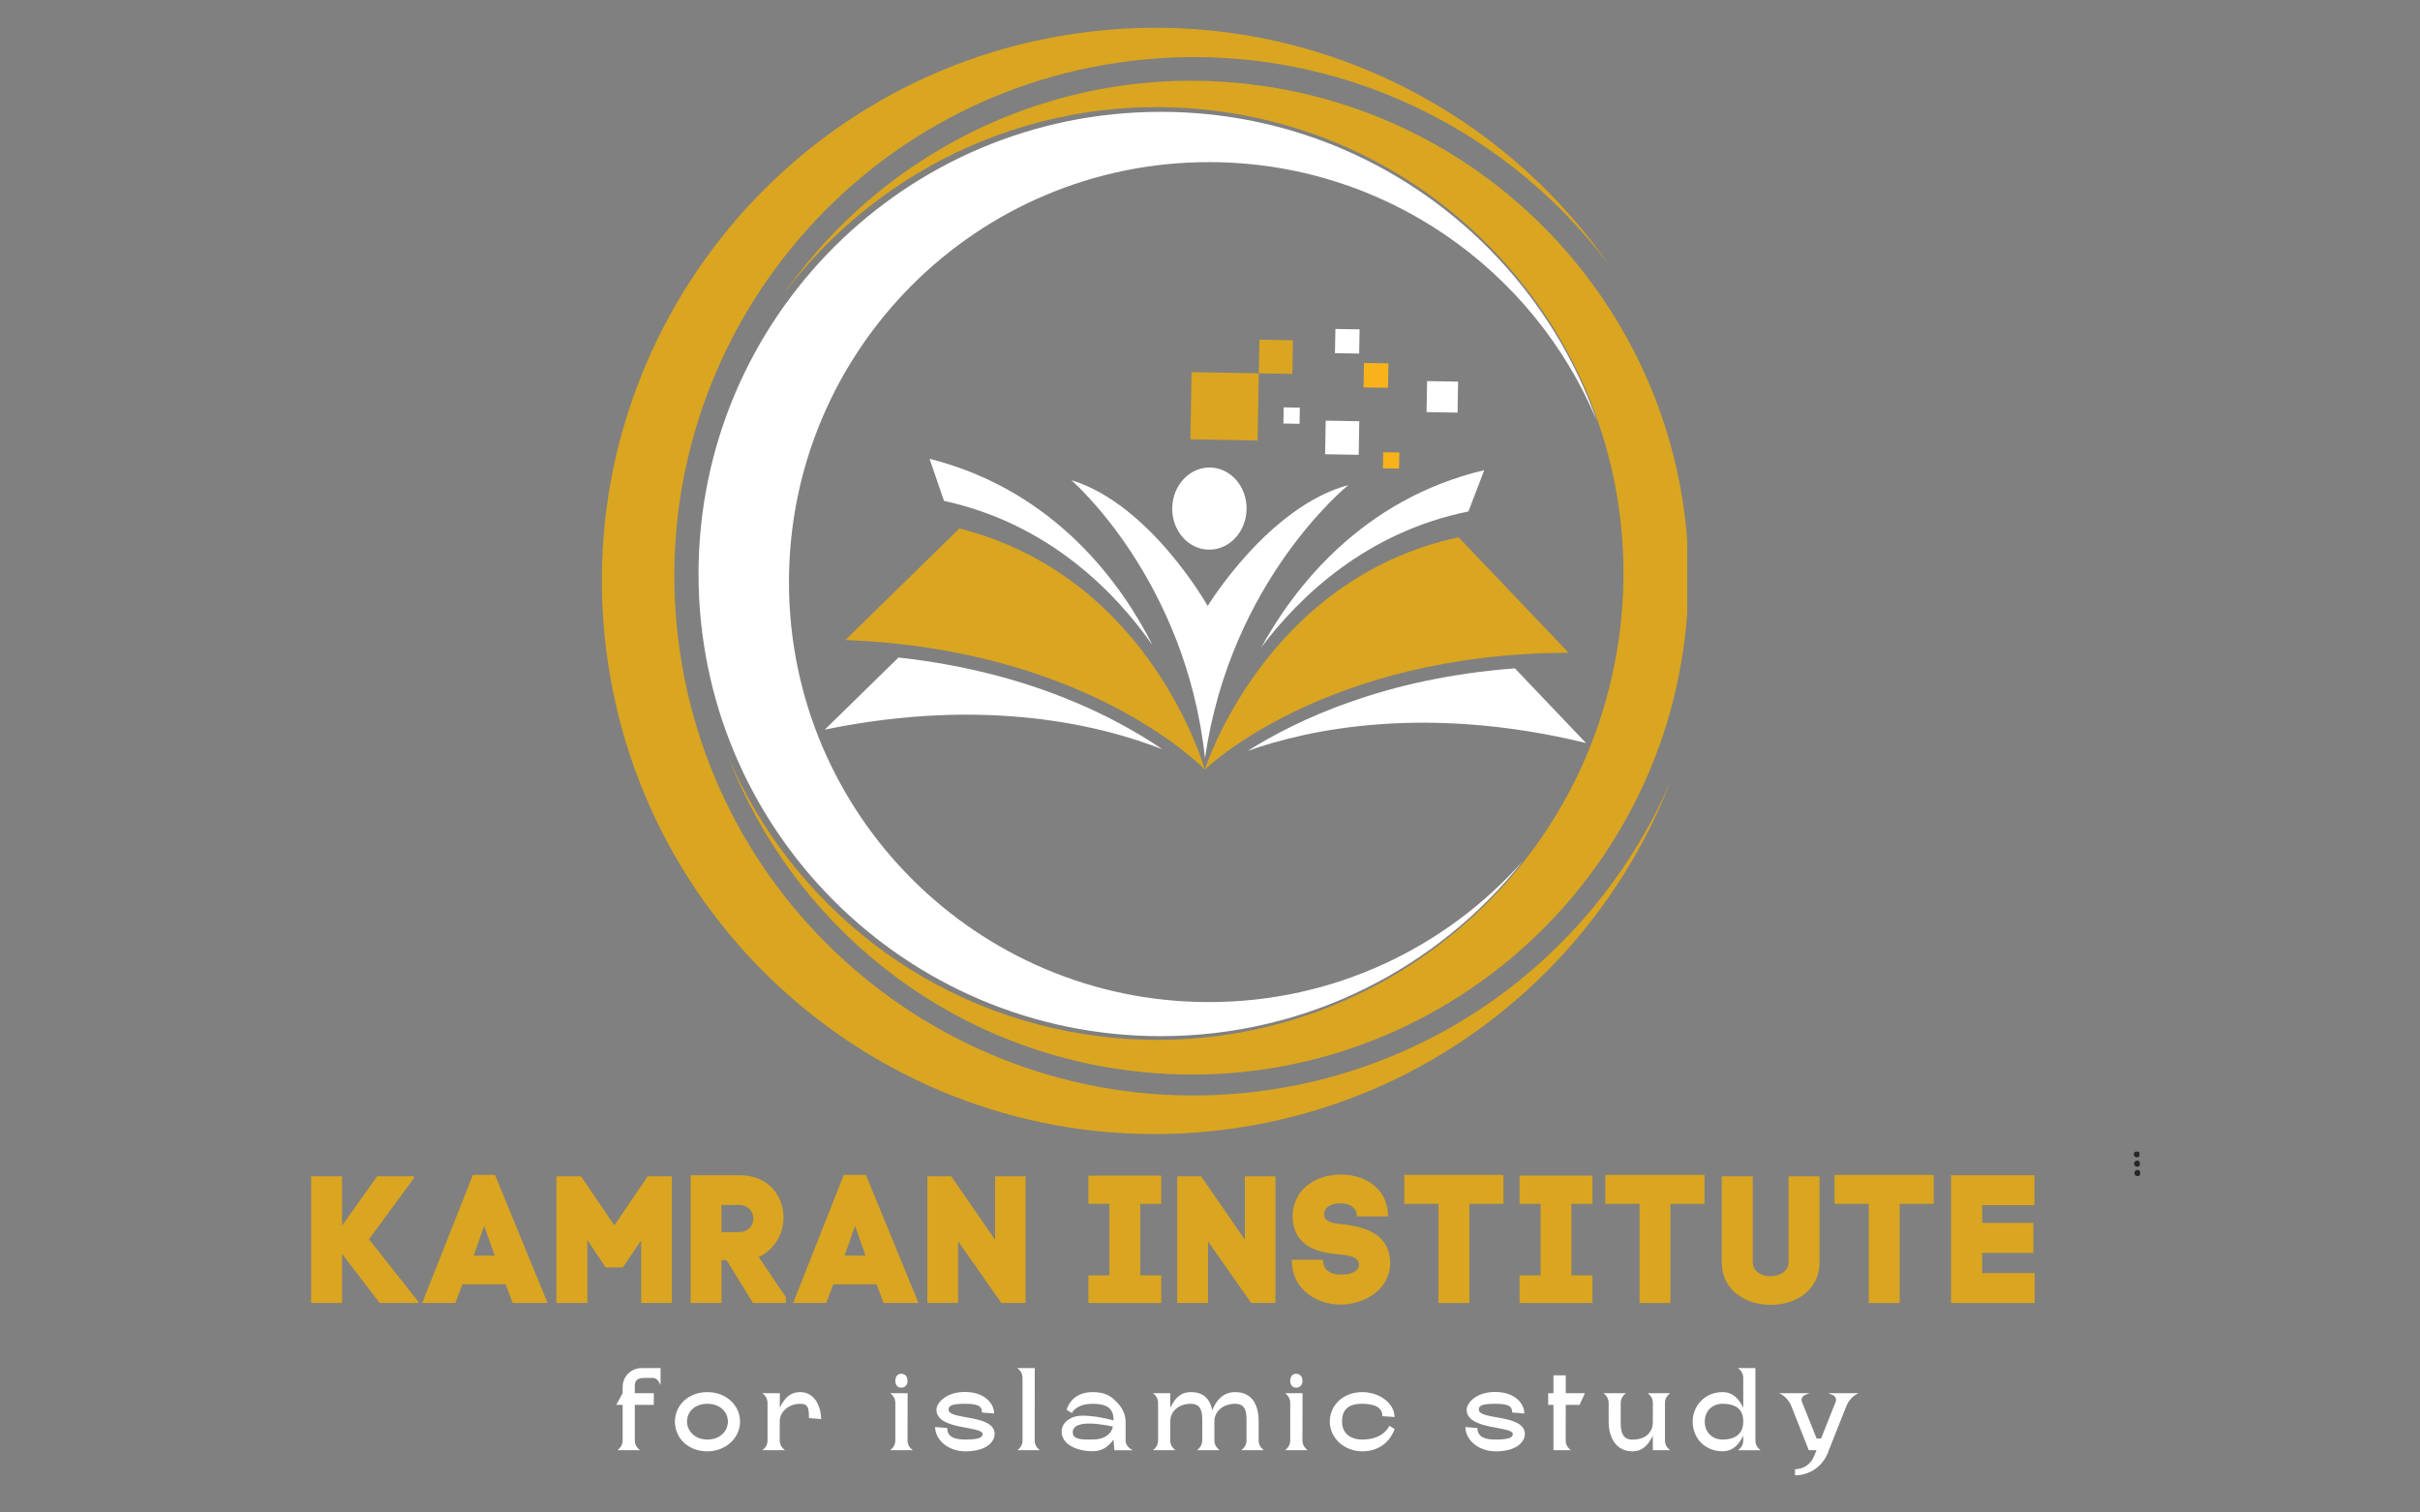 <svg xmlns="http://www.w3.org/2000/svg" xmlns:xlink="http://www.w3.org/1999/xlink" width="1280" zoomAndPan="magnify" viewBox="0 0 960 600" height="800" preserveAspectRatio="xMidYMid meet" version="1.0"><rect x="0" y="0" width="960" height="600" fill="#808080" stroke="none"/><defs><clipPath id="8dba224a72"><path d="M 846 456 L 849 456 L 849 467 L 846 467 Z M 846 456 " clip-rule="nonzero"/></clipPath><clipPath id="d687c965a1"><path d="M 846.746 466.66 L 846.418 456.914 L 848.668 456.84 L 848.996 466.582 Z M 846.746 466.66 " clip-rule="nonzero"/></clipPath><clipPath id="489f4b6d32"><path d="M 846.746 466.66 L 846.418 456.914 L 848.668 456.84 L 848.996 466.582 Z M 846.746 466.66 " clip-rule="nonzero"/></clipPath><clipPath id="b4f7eaac32"><path d="M 477.93 213 L 622.309 213 L 622.309 305.09 L 477.93 305.09 Z M 477.93 213 " clip-rule="nonzero"/></clipPath><clipPath id="d97fe2b016"><path d="M 495 265 L 629.16 265 L 629.16 298 L 495 298 Z M 495 265 " clip-rule="nonzero"/></clipPath><clipPath id="cd5b02e949"><path d="M 335.082 209.43 L 478 209.43 L 478 305.09 L 335.082 305.09 Z M 335.082 209.43 " clip-rule="nonzero"/></clipPath><clipPath id="7b7bc6a287"><path d="M 327.148 260 L 462 260 L 462 298 L 327.148 298 Z M 327.148 260 " clip-rule="nonzero"/></clipPath><clipPath id="24bf0989ab"><path d="M 529 130.488 L 539.766 130.488 L 539.766 141 L 529 141 Z M 529 130.488 " clip-rule="nonzero"/></clipPath><clipPath id="30d8012673"><path d="M 288.551 32 L 669.309 32 L 669.309 426.535 L 288.551 426.535 Z M 288.551 32 " clip-rule="nonzero"/></clipPath><clipPath id="f2e6d91fd8"><path d="M 238.75 11.027 L 663 11.027 L 663 449.883 L 238.75 449.883 Z M 238.75 11.027 " clip-rule="nonzero"/></clipPath></defs><g clip-path="url(#8dba224a72)"><g clip-path="url(#d687c965a1)"><g clip-path="url(#489f4b6d32)"><path fill="#272727" d="M 846.703 465.383 C 846.727 466.066 847.301 466.605 847.988 466.582 C 848.672 466.559 849.211 465.984 849.188 465.297 C 849.164 464.613 848.59 464.074 847.906 464.098 C 847.219 464.121 846.68 464.695 846.703 465.383 Z M 846.453 457.934 C 846.477 458.617 847.051 459.156 847.738 459.133 C 848.422 459.109 848.961 458.535 848.938 457.848 C 848.914 457.164 848.34 456.625 847.652 456.648 C 846.969 456.672 846.43 457.246 846.453 457.934 Z M 846.578 461.656 C 846.602 462.344 847.176 462.879 847.863 462.855 C 848.547 462.836 849.086 462.262 849.062 461.574 C 849.039 460.887 848.465 460.352 847.777 460.375 C 847.094 460.398 846.555 460.973 846.578 461.656 Z M 846.578 461.656 " fill-opacity="1" fill-rule="nonzero"/></g></g></g><path fill="#daa520" d="M 150.641 516.902 L 165.859 516.902 L 165.859 516.266 L 146.398 491.621 L 164.191 467.371 L 164.191 466.645 L 149.613 466.645 L 135.699 486.164 L 135.699 466.645 L 123.422 466.645 L 123.422 516.902 L 135.699 516.902 L 135.699 497.441 Z M 150.641 516.902 " fill-opacity="1" fill-rule="nonzero"/><path fill="#daa520" d="M 187.594 466.066 L 167.496 516.902 L 180.621 516.902 L 183.438 509.504 L 200.598 509.504 L 203.387 516.902 L 217.238 516.902 L 196.352 466.066 Z M 192.047 486.316 L 195.93 497.23 L 196.199 498.109 L 187.863 498.109 L 188.32 496.957 Z M 192.047 486.316 " fill-opacity="1" fill-rule="nonzero"/><path fill="#daa520" d="M 243.711 486.105 L 230.496 466.645 L 220.734 466.645 L 220.734 516.902 L 233.012 516.902 L 233.012 491.926 L 240.258 502.777 L 247.078 502.777 L 254.352 492.074 L 254.352 516.902 L 266.539 516.902 L 266.539 466.645 L 256.93 466.645 Z M 243.711 486.105 " fill-opacity="1" fill-rule="nonzero"/><path fill="#daa520" d="M 293.516 466.219 L 273.992 466.219 L 273.992 516.902 L 286.207 516.902 L 286.207 499.895 L 288.211 499.895 L 298.699 516.902 L 311.762 516.902 L 311.762 514.598 L 301 498.684 C 307.609 495.5 310.824 489.043 310.824 482.953 C 310.824 474.617 305.004 466.219 293.516 466.219 Z M 293.242 488.77 L 286.207 488.77 L 286.207 478.012 L 293.242 478.012 C 296.969 478.012 298.848 480.801 298.848 483.465 C 298.848 486.043 296.91 488.77 293.242 488.77 Z M 293.242 488.77 " fill-opacity="1" fill-rule="nonzero"/><path fill="#daa520" d="M 334.727 466.066 L 314.629 516.902 L 327.754 516.902 L 330.574 509.504 L 347.73 509.504 L 350.52 516.902 L 364.371 516.902 L 343.484 466.066 Z M 339.18 486.316 L 343.062 497.23 L 343.336 498.109 L 335 498.109 L 335.453 496.957 Z M 339.18 486.316 " fill-opacity="1" fill-rule="nonzero"/><path fill="#daa520" d="M 394.727 466.645 L 394.727 491.773 L 377.359 466.645 L 367.871 466.645 L 367.871 516.902 L 380.086 516.902 L 380.086 492.438 L 397.246 516.902 L 406.852 516.902 L 406.852 466.645 Z M 394.727 466.645 " fill-opacity="1" fill-rule="nonzero"/><path fill="#daa520" d="M 460.684 516.902 L 460.684 505.93 L 452.348 505.93 L 452.348 477.555 L 460.684 477.555 L 460.684 466.371 L 431.766 466.371 L 431.766 477.555 L 440.102 477.555 L 440.102 505.93 L 431.766 505.93 L 431.766 516.902 Z M 460.684 516.902 " fill-opacity="1" fill-rule="nonzero"/><path fill="#daa520" d="M 493.844 466.645 L 493.844 491.773 L 476.473 466.645 L 466.984 466.645 L 466.984 516.902 L 479.203 516.902 L 479.203 492.438 L 496.359 516.902 L 505.969 516.902 L 505.969 466.645 Z M 493.844 466.645 " fill-opacity="1" fill-rule="nonzero"/><path fill="#daa520" d="M 538.27 482.527 L 550.605 482.527 C 550.605 470.949 540.938 465.945 531.965 465.945 C 521.262 465.945 512.23 472.555 512.777 483.59 L 512.777 483.527 C 513.715 495.078 523.355 496.863 531.449 497.652 C 533.328 497.863 539.059 498.016 539.059 501.625 C 539.059 504.473 535.844 505.625 531.812 505.625 C 529.023 505.625 524.84 504.684 524.84 499.746 L 512.441 499.746 C 512.441 512.535 523.566 517.539 531.75 517.539 C 541.301 517.539 551.484 511.504 551.484 501.047 C 551.484 499.957 551.332 498.684 551.121 497.531 C 548.969 488.469 539.996 486.621 532.875 485.68 C 531.234 485.527 525.266 485.469 525.266 481.738 C 525.266 479.012 527.934 477.344 531.75 477.344 C 535.539 477.344 538.27 479.133 538.27 482.527 Z M 538.27 482.527 " fill-opacity="1" fill-rule="nonzero"/><path fill="#daa520" d="M 596.414 466.066 L 557.07 466.066 L 557.07 477.555 L 570.648 477.555 L 570.648 516.902 L 582.926 516.902 L 582.926 477.555 L 596.414 477.555 Z M 596.414 466.066 " fill-opacity="1" fill-rule="nonzero"/><path fill="#daa520" d="M 631.715 516.902 L 631.715 505.93 L 623.379 505.93 L 623.379 477.555 L 631.715 477.555 L 631.715 466.371 L 602.797 466.371 L 602.797 477.555 L 611.133 477.555 L 611.133 505.93 L 602.797 505.93 L 602.797 516.902 Z M 631.715 516.902 " fill-opacity="1" fill-rule="nonzero"/><path fill="#daa520" d="M 676.156 466.066 L 636.809 466.066 L 636.809 477.555 L 650.391 477.555 L 650.391 516.902 L 662.668 516.902 L 662.668 477.555 L 676.156 477.555 Z M 676.156 466.066 " fill-opacity="1" fill-rule="nonzero"/><path fill="#daa520" d="M 702.547 517.629 C 712.184 517.629 721.793 512.02 721.793 500.746 L 721.793 466.645 L 709.516 466.645 L 709.516 500.684 C 709.516 504.414 705.941 506.293 702.332 506.293 C 698.816 506.293 695.301 504.414 695.301 500.684 L 695.301 466.645 L 683.023 466.645 L 683.023 500.746 C 683.023 512.172 692.785 517.629 702.547 517.629 Z M 702.547 517.629 " fill-opacity="1" fill-rule="nonzero"/><path fill="#daa520" d="M 767.09 466.066 L 727.746 466.066 L 727.746 477.555 L 741.324 477.555 L 741.324 516.902 L 753.602 516.902 L 753.602 477.555 L 767.09 477.555 Z M 767.09 466.066 " fill-opacity="1" fill-rule="nonzero"/><path fill="#daa520" d="M 773.957 466.219 L 773.957 516.902 L 807.121 516.902 L 807.121 505.051 L 786.324 505.051 L 786.324 497.016 L 806.637 497.016 L 806.637 485.105 L 786.324 485.105 L 786.324 478.07 L 807.059 478.07 L 807.059 466.219 Z M 773.957 466.219 " fill-opacity="1" fill-rule="nonzero"/><path fill="#ffffff" d="M 254.43 542.727 C 250.336 542.727 247 546.062 247 550.156 L 247 552.672 L 244.457 557.309 L 247 557.309 L 247 571.496 C 247 574.043 244.879 575.285 244.879 575.285 L 253.973 575.285 C 253.973 575.285 251.82 574.043 251.82 571.496 L 251.82 557.309 L 259.367 557.309 L 259.367 552.672 L 251.82 552.672 L 251.82 549.883 C 251.82 547.215 253.246 546.609 255.883 546.609 L 258.883 546.609 C 260.613 546.609 261.461 548.152 262.035 549.457 L 262.035 542.727 Z M 254.43 542.727 " fill-opacity="1" fill-rule="nonzero"/><path fill="#ffffff" d="M 280.629 552.246 C 272.992 552.246 267.746 557.492 267.746 563.977 C 267.746 570.465 272.898 575.738 280.629 575.738 C 287.875 575.738 293.574 570.465 293.574 563.977 C 293.574 557.492 288.055 552.246 280.629 552.246 Z M 280.629 571.07 C 275.508 571.07 272.535 567.465 272.535 563.977 C 272.535 560.098 275.508 556.883 280.629 556.883 C 285.754 556.883 288.754 560.25 288.754 563.977 C 288.754 567.555 285.754 571.07 280.629 571.07 Z M 280.629 571.07 " fill-opacity="1" fill-rule="nonzero"/><path fill="#ffffff" d="M 317.445 552.246 C 313.414 552.246 311.141 554.703 309.352 558.43 L 309.352 552.672 L 302.379 552.672 C 302.379 552.672 304.473 553.945 304.473 556.488 L 304.473 571.496 C 304.473 574.043 302.379 575.285 302.379 575.285 L 311.445 575.285 C 311.445 575.285 309.32 574.043 309.32 571.496 L 309.32 563.676 C 309.32 560.219 312.777 556.883 317.445 556.883 C 320.629 556.883 320.902 558.582 320.902 562.551 L 325.75 562.945 C 325.57 557.004 322.66 552.246 317.445 552.246 Z M 317.445 552.246 " fill-opacity="1" fill-rule="nonzero"/><path fill="#ffffff" d="M 353.078 575.285 L 362.141 575.285 C 362.141 575.285 360.02 574.043 360.02 571.496 L 360.051 552.672 L 353.078 552.672 C 353.078 552.672 355.168 553.945 355.168 556.488 L 355.168 571.496 C 355.168 574.043 353.078 575.285 353.078 575.285 Z M 357.473 550.488 C 359.203 550.488 360.02 549.246 360.02 547.762 C 360.02 546.215 359.203 544.973 357.473 544.973 C 355.957 544.973 355.168 546.215 355.168 547.762 C 355.168 549.246 355.957 550.488 357.473 550.488 Z M 357.473 550.488 " fill-opacity="1" fill-rule="nonzero"/><path fill="#ffffff" d="M 376.297 559.188 C 376.297 557.582 377.633 556.883 382.785 556.883 C 388.031 556.883 389.547 557.793 389.547 560.34 L 394.363 560.734 C 394.363 556.762 390.574 552.188 382.785 552.188 C 374.996 552.188 371.48 556.762 371.48 559.188 C 371.48 567.465 389.789 565.523 389.789 568.918 C 389.789 570.465 387.574 571.07 382.938 571.07 C 378.875 571.07 375.754 570.16 375.754 566.492 L 370.965 566.098 C 370.965 571.133 376.086 575.738 382.938 575.738 C 392.395 575.738 394.578 571.133 394.578 568.918 C 394.578 560.855 376.297 563.461 376.297 559.188 Z M 376.297 559.188 " fill-opacity="1" fill-rule="nonzero"/><path fill="#ffffff" d="M 403.543 575.285 L 412.547 575.285 C 412.547 575.285 410.453 574.043 410.453 571.496 L 410.484 542.727 L 403.543 542.727 C 403.543 542.727 405.633 544 405.633 546.547 L 405.633 571.496 C 405.633 574.043 403.543 575.285 403.543 575.285 Z M 403.543 575.285 " fill-opacity="1" fill-rule="nonzero"/><path fill="#ffffff" d="M 446.52 571.496 L 446.52 563.977 C 446.52 559.914 444.035 557.004 441.852 555.098 C 439.73 553.125 437.062 552.246 433.395 552.246 C 424.695 552.246 423.117 559.277 423.117 559.277 L 425.18 560.551 C 425.18 560.551 426.785 556.883 433.395 556.883 C 438.609 556.883 441.73 558.309 441.73 563.219 L 441.73 563.492 C 439.883 562.977 434.484 561.582 429.301 561.582 C 425.09 561.582 421.148 564.066 421.148 567.855 C 421.148 573.527 428.152 575.707 433.395 575.707 C 437.246 575.707 439.52 573.949 441.73 571.133 L 442.062 575.312 L 449.398 575.312 C 449.398 575.312 446.52 574.043 446.52 571.496 Z M 433.395 571.07 C 429.789 571.07 425.543 571.281 425.543 568.25 C 425.543 562.645 438.152 565.25 441.457 565.887 C 440.883 569.039 437.941 571.07 433.395 571.07 Z M 433.395 571.07 " fill-opacity="1" fill-rule="nonzero"/><path fill="#ffffff" d="M 492.355 575.285 L 501.418 575.285 C 501.418 575.285 499.297 574.043 499.297 571.496 L 499.297 563.766 C 499.266 557.371 496.781 552.246 489.961 552.246 C 485.504 552.246 482.535 555.219 480.898 559.461 C 480.02 555.219 477.715 552.246 472.41 552.246 C 468.348 552.246 466.043 554.703 464.254 558.43 L 464.254 552.672 L 457.312 552.672 C 457.312 552.672 459.406 553.914 459.406 556.488 L 459.406 571.434 C 459.406 574.012 457.312 575.285 457.312 575.285 L 466.348 575.285 C 466.348 575.285 464.227 574.043 464.227 571.496 L 464.254 563.676 C 464.254 560.219 467.258 556.883 472.41 556.883 C 476.715 556.883 476.926 560.523 476.926 563.34 L 476.926 571.434 C 476.926 574.012 474.805 575.285 474.805 575.285 L 483.898 575.285 C 483.898 575.285 481.746 574.043 481.746 571.496 L 481.746 563.766 C 481.746 563.766 481.746 563.766 481.746 563.703 C 481.746 560.34 484.777 556.883 489.961 556.883 C 494.234 556.883 494.477 560.309 494.477 563.34 L 494.477 571.434 C 494.477 574.012 492.355 575.285 492.355 575.285 Z M 492.355 575.285 " fill-opacity="1" fill-rule="nonzero"/><path fill="#ffffff" d="M 509.734 575.285 L 518.797 575.285 C 518.797 575.285 516.676 574.043 516.676 571.496 L 516.707 552.672 L 509.734 552.672 C 509.734 552.672 511.828 553.945 511.828 556.488 L 511.828 571.496 C 511.828 574.043 509.734 575.285 509.734 575.285 Z M 514.129 550.488 C 515.859 550.488 516.676 549.246 516.676 547.762 C 516.676 546.215 515.859 544.973 514.129 544.973 C 512.613 544.973 511.828 546.215 511.828 547.762 C 511.828 549.246 512.613 550.488 514.129 550.488 Z M 514.129 550.488 " fill-opacity="1" fill-rule="nonzero"/><path fill="#ffffff" d="M 551.141 565.582 C 551.141 565.582 549.051 571.07 540.441 571.07 C 535.469 571.07 532.379 568.371 532.379 563.977 C 532.379 559.25 534.801 556.883 540.289 556.883 C 545.473 556.883 548.383 558.371 548.383 561.793 L 553.203 562.129 C 553.203 556.582 547.047 552.246 540.441 552.246 C 532.742 552.246 527.527 557.492 527.527 563.977 C 527.527 570.465 533.258 575.738 540.441 575.738 C 550.688 575.738 553.234 566.887 553.234 566.887 Z M 551.141 565.582 " fill-opacity="1" fill-rule="nonzero"/><path fill="#ffffff" d="M 586.637 559.188 C 586.637 557.582 587.973 556.883 593.125 556.883 C 598.367 556.883 599.883 557.793 599.883 560.34 L 604.703 560.734 C 604.703 556.762 600.914 552.188 593.125 552.188 C 585.332 552.188 581.816 556.762 581.816 559.188 C 581.816 567.465 600.125 565.523 600.125 568.918 C 600.125 570.465 597.914 571.07 593.277 571.07 C 589.215 571.07 586.09 570.16 586.09 566.492 L 581.301 566.098 C 581.301 571.133 586.426 575.738 593.277 575.738 C 602.734 575.738 604.914 571.133 604.914 568.918 C 604.914 560.855 586.637 563.461 586.637 559.188 Z M 586.637 559.188 " fill-opacity="1" fill-rule="nonzero"/><path fill="#ffffff" d="M 626.586 557.309 L 628.738 552.672 L 621.129 552.672 L 621.129 545.578 L 616.246 545.578 L 616.246 552.672 L 614.156 552.672 L 614.156 557.309 L 616.246 557.309 L 616.246 575.285 L 623.219 575.285 C 623.219 575.285 621.098 574.043 621.098 571.496 L 621.129 557.309 Z M 626.586 557.309 " fill-opacity="1" fill-rule="nonzero"/><path fill="#ffffff" d="M 660.484 571.496 L 660.484 556.488 C 660.484 553.945 662.574 552.672 662.574 552.672 L 653.57 552.672 C 653.57 552.672 655.691 553.945 655.691 556.488 L 655.664 564.312 C 655.664 567.855 653.148 571.102 647.539 571.102 C 643.539 571.102 642.934 567.676 642.934 564.645 L 642.934 556.488 C 642.934 553.945 645.055 552.672 645.055 552.672 L 636.051 552.672 C 636.051 552.672 638.141 553.945 638.141 556.488 L 638.141 564.191 C 638.203 570.586 641.324 575.738 647.539 575.738 C 651.602 575.738 653.844 573.223 655.664 569.555 L 655.664 575.285 L 662.574 575.285 C 662.574 575.285 660.484 574.043 660.484 571.496 Z M 660.484 571.496 " fill-opacity="1" fill-rule="nonzero"/><path fill="#ffffff" d="M 689.418 575.312 L 698.453 575.312 C 698.453 575.312 696.359 574.043 696.359 571.496 L 696.359 542.727 L 689.418 542.727 C 689.418 542.727 691.539 544 691.539 546.547 L 691.539 558.461 C 689.75 554.762 687.355 552.246 683.266 552.246 C 676.504 552.246 671.473 557.492 671.473 563.977 C 671.473 570.465 676.293 575.707 683.266 575.707 C 687.355 575.707 689.75 573.191 691.539 569.523 C 691.539 570.766 691.539 571.496 691.539 571.496 C 691.539 574.043 689.418 575.312 689.418 575.312 Z M 683.266 571.07 C 679.324 571.07 676.262 568.191 676.262 563.977 C 676.262 559.824 679.172 556.883 683.266 556.883 C 689.328 556.883 691.539 559.582 691.539 563.977 C 691.539 567.887 689.359 571.07 683.266 571.07 Z M 683.266 571.07 " fill-opacity="1" fill-rule="nonzero"/><path fill="#ffffff" d="M 725.223 552.672 L 727.102 553.43 C 728.102 553.914 728.617 555.098 728.191 556.125 L 722.402 570.645 L 720.645 570.645 L 714.824 556.125 C 714.398 555.098 714.914 553.914 715.945 553.43 L 717.824 552.672 L 705.789 552.672 C 707.973 553.703 709.672 555.488 710.582 557.734 L 717.523 575.285 L 720.613 575.285 L 719.613 577.707 C 718.371 580.832 715.398 582.832 712.066 582.832 L 712.066 585.258 C 717.793 585.258 722.949 581.77 725.07 576.438 L 725.492 575.312 L 725.492 575.285 L 732.465 557.734 C 733.375 555.488 735.074 553.703 737.285 552.672 Z M 725.223 552.672 " fill-opacity="1" fill-rule="nonzero"/><g clip-path="url(#b4f7eaac32)"><path fill="#daa520" d="M 578.605 213.129 L 622.27 258.961 C 525.098 259.16 477.938 305.301 477.938 305.301 C 477.938 305.301 501.777 229.703 578.605 213.129 " fill-opacity="1" fill-rule="nonzero"/></g><g clip-path="url(#d97fe2b016)"><path fill="#ffffff" d="M 629.16 294.754 C 565.191 279.164 518.488 289.539 495.02 297.852 C 514.117 285.773 549.238 268.973 600.953 265.145 L 629.16 294.754 " fill-opacity="1" fill-rule="nonzero"/></g><g clip-path="url(#cd5b02e949)"><path fill="#daa520" d="M 380.574 209.645 L 335.332 253.906 C 432.438 257.527 477.938 305.301 477.938 305.301 C 477.938 305.301 456.773 228.914 380.574 209.645 " fill-opacity="1" fill-rule="nonzero"/></g><g clip-path="url(#7b7bc6a287)"><path fill="#ffffff" d="M 327.188 289.441 C 391.66 276.109 437.969 288.121 461.137 297.262 C 442.48 284.508 407.961 266.484 356.414 260.84 L 327.188 289.441 " fill-opacity="1" fill-rule="nonzero"/></g><path fill="#ffffff" d="M 588.789 186.508 L 582.523 202.891 C 541.965 211.105 515.457 236.727 500.34 256.809 C 513.113 233.559 539.988 198.062 588.789 186.508 " fill-opacity="1" fill-rule="nonzero"/><path fill="#ffffff" d="M 368.746 181.996 L 374.473 198.691 C 416.191 207.793 442.555 235.023 457.266 256.051 C 445.102 231.945 418.789 194.652 368.746 181.996 " fill-opacity="1" fill-rule="nonzero"/><path fill="#ffffff" d="M 479.082 240.387 C 479.082 240.387 456.402 200.086 424.996 190.484 C 424.996 190.484 470.414 229.625 478.02 300.809 C 488.129 229.938 534.895 192.418 534.895 192.418 C 503.164 200.914 479.082 240.387 479.082 240.387 " fill-opacity="1" fill-rule="nonzero"/><path fill="#ffffff" d="M 494.512 202.012 C 494.672 193.016 488.191 185.605 480.051 185.461 C 471.906 185.316 465.176 192.492 465.016 201.496 C 464.859 210.492 471.328 217.902 479.477 218.047 C 487.621 218.191 494.352 211.016 494.512 202.012 " fill-opacity="1" fill-rule="nonzero"/><path fill="#daa520" d="M 499.348 148.094 L 472.688 147.625 L 472.215 174.285 L 498.875 174.754 L 499.348 148.094 " fill-opacity="1" fill-rule="nonzero"/><path fill="#daa520" d="M 512.91 135 L 499.582 134.77 L 499.348 148.094 L 512.676 148.328 L 512.91 135 " fill-opacity="1" fill-rule="nonzero"/><path fill="#ffffff" d="M 539.223 167.098 L 525.898 166.863 L 525.664 180.188 L 538.988 180.422 L 539.223 167.098 " fill-opacity="1" fill-rule="nonzero"/><path fill="#ffffff" d="M 515.641 161.711 L 509.234 161.605 L 509.121 168.008 L 515.523 168.121 L 515.641 161.711 " fill-opacity="1" fill-rule="nonzero"/><path fill="#ffffff" d="M 578.414 151.398 L 566.125 151.176 L 565.906 163.477 L 578.203 163.688 L 578.414 151.398 " fill-opacity="1" fill-rule="nonzero"/><path fill="#f8b31a" d="M 555.113 179.504 L 548.711 179.391 L 548.598 185.793 L 555 185.906 L 555.113 179.504 " fill-opacity="1" fill-rule="nonzero"/><g clip-path="url(#24bf0989ab)"><path fill="#ffffff" d="M 539.344 130.664 L 529.742 130.496 L 529.566 140.098 L 539.176 140.266 L 539.344 130.664 " fill-opacity="1" fill-rule="nonzero"/></g><path fill="#f8b31a" d="M 550.785 144.145 L 541.078 143.977 L 540.91 153.68 L 550.613 153.852 L 550.785 144.145 " fill-opacity="1" fill-rule="nonzero"/><path fill="#ffffff" d="M 479.582 397.527 C 387.57 397.527 312.977 322.938 312.977 230.922 C 312.977 138.91 387.57 64.316 479.582 64.316 C 548.93 64.316 608.371 106.688 633.449 166.957 C 608.387 95.562 540.395 44.371 460.441 44.371 C 359.188 44.371 277.102 126.449 277.102 227.703 C 277.102 328.961 359.188 411.039 460.441 411.039 C 518.676 411.039 570.566 383.879 604.152 341.539 C 573.633 375.883 529.137 397.527 479.582 397.527 " fill-opacity="1" fill-rule="nonzero"/><g clip-path="url(#30d8012673)"><path fill="#daa520" d="M 481.113 43.832 C 582.555 56.051 654.887 148.184 642.672 249.625 C 630.449 351.066 538.312 423.391 436.871 411.176 C 368.875 402.984 313.953 358.879 288.816 300.133 C 314.266 365.902 374.262 415.828 449.164 424.848 C 557.234 437.859 655.402 360.805 668.414 252.723 C 681.434 144.652 604.371 46.484 496.293 33.473 C 421.398 24.449 351.262 58.703 310.93 116.555 C 349.293 65.453 413.113 35.641 481.113 43.832 " fill-opacity="1" fill-rule="nonzero"/></g><g clip-path="url(#f2e6d91fd8)"><path fill="#daa520" d="M 448.836 24.152 C 335.922 37.754 255.406 140.316 269.008 253.238 C 282.605 366.16 385.168 446.672 498.086 433.078 C 573.785 423.961 634.918 374.852 662.898 309.461 C 634.57 382.676 567.793 438.254 484.41 448.293 C 364.105 462.781 254.828 377 240.34 256.688 C 225.852 136.387 311.637 27.109 431.938 12.617 C 515.32 2.578 593.391 40.711 638.289 105.102 C 595.582 48.223 524.535 15.035 448.836 24.152 " fill-opacity="1" fill-rule="nonzero"/></g></svg>
